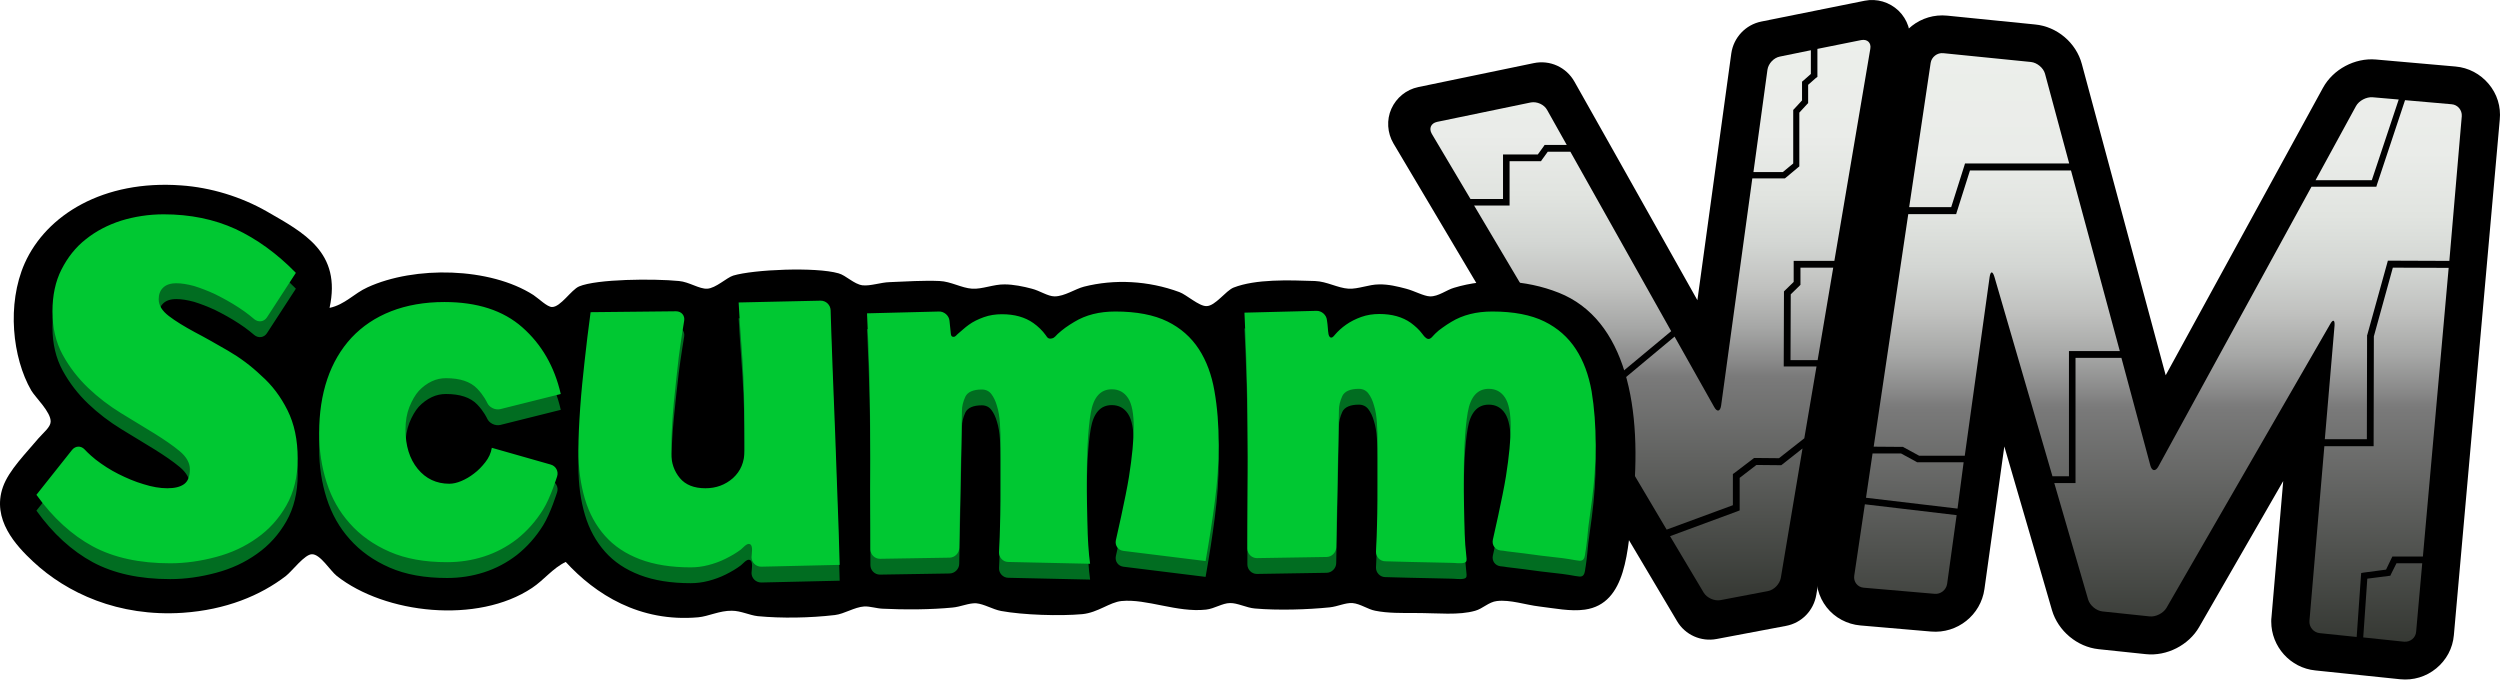 <?xml version="1.0" encoding="UTF-8" standalone="no"?>
<!-- Generator: Adobe Illustrator 24.1.3, SVG Export Plug-In . SVG Version: 6.00 Build 0)  -->

<svg
   xmlns:dc="http://purl.org/dc/elements/1.1/"
   xmlns:cc="http://creativecommons.org/ns#"
   xmlns:rdf="http://www.w3.org/1999/02/22-rdf-syntax-ns#"
   xmlns:svg="http://www.w3.org/2000/svg"
   xmlns="http://www.w3.org/2000/svg"
   xmlns:sodipodi="http://sodipodi.sourceforge.net/DTD/sodipodi-0.dtd"
   xmlns:inkscape="http://www.inkscape.org/namespaces/inkscape"
   version="1.1"
   id="Layer_1"
   x="0px"
   y="0px"
   viewBox="0 0 495.019 134.548"
   xml:space="preserve"
   sodipodi:docname="scummvm.svg"
   width="495.019"
   height="134.548"
   inkscape:version="0.92.5 (2060ec1f9f, 2020-04-08)"><defs
   id="defs187" /><sodipodi:namedview
   pagecolor="#ffffff"
   bordercolor="#666666"
   borderopacity="1"
   objecttolerance="10"
   gridtolerance="10"
   guidetolerance="10"
   inkscape:pageopacity="0"
   inkscape:pageshadow="2"
   inkscape:window-width="1366"
   inkscape:window-height="740"
   id="namedview185"
   showgrid="false"
   inkscape:pagecheckerboard="true"
   inkscape:zoom="1.1550825"
   inkscape:cx="423.0385"
   inkscape:cy="-4.6708287"
   inkscape:window-x="0"
   inkscape:window-y="0"
   inkscape:window-maximized="1"
   inkscape:current-layer="Layer_1" />
<linearGradient
   id="SVGID_1_"
   gradientUnits="userSpaceOnUse"
   x1="954.837"
   y1="279.914"
   x2="954.837"
   y2="15.536"
   gradientTransform="matrix(0.448,0,0,-0.448,0.005,134.944)">
	<stop
   offset="0"
   style="stop-color:#ECEFEB"
   id="stop132" />
	<stop
   offset="0.175"
   style="stop-color:#EAECE9"
   id="stop134" />
	<stop
   offset="0.28"
   style="stop-color:#E1E4E0"
   id="stop136" />
	<stop
   offset="0.366"
   style="stop-color:#D3D6D3"
   id="stop138" />
	<stop
   offset="0.443"
   style="stop-color:#C0C1BF"
   id="stop140" />
	<stop
   offset="0.513"
   style="stop-color:#A6A7A6"
   id="stop142" />
	<stop
   offset="0.577"
   style="stop-color:#878787"
   id="stop144" />
	<stop
   offset="0.6"
   style="stop-color:#7A7A7A"
   id="stop146" />
	<stop
   offset="1"
   style="stop-color:#343732"
   id="stop148" />
</linearGradient>
<path
   style="fill:url(#SVGID_1_);stroke-width:0.448"
   d="M 381.387,12.365 366.26,113.864 c -0.134,0.806 0.089,1.611 0.582,2.282 0.492,0.627 1.253,1.029 2.059,1.119 l 14.008,1.208 c 1.656,0.134 3.222,-1.074 3.446,-2.73 0,0 7.697,-55.314 8.19,-58.85 1.029,3.491 18.08,62.117 18.08,62.117 0.448,1.522 2.014,2.819 3.58,2.998 l 9.353,0.985 c 1.566,0.179 3.356,-0.761 4.162,-2.103 0,0 29.85,-51.779 31.506,-54.688 -0.269,3.312 -4.878,56.657 -4.878,56.657 0,0.089 0,0.179 0,0.269 0,1.566 1.208,2.954 2.819,3.088 l 16.782,1.745 c 0.806,0.089 1.611,-0.179 2.238,-0.671 0.627,-0.537 1.029,-1.253 1.119,-2.103 l 9.085,-102.036 c 0.089,-0.806 -0.179,-1.611 -0.716,-2.238 -0.537,-0.627 -1.253,-1.029 -2.103,-1.074 l -15.753,-1.387 c -1.566,-0.134 -3.356,0.85 -4.117,2.193 l -39.069,71.336 -20.855,-77.556 c -0.403,-1.522 -1.969,-2.819 -3.535,-2.998 l -17.364,-1.745 c -1.656,-0.179 -3.222,1.029 -3.491,2.685 z"
   id="path151"
   inkscape:connector-curvature="0" />
<path
   d="m 492.776,16.616 c -1.656,-1.969 -3.983,-3.222 -6.579,-3.446 l -15.753,-1.387 c -4.162,-0.358 -8.458,1.924 -10.472,5.594 0,0 -21.123,38.577 -31.148,56.925 -5.415,-20.094 -16.603,-61.624 -16.603,-61.624 -1.119,-4.207 -4.923,-7.429 -9.264,-7.832 l -17.364,-1.745 c -5.236,-0.537 -9.89,3.133 -10.696,8.324 L 359.771,112.924 c -0.403,2.596 0.313,5.281 1.924,7.339 1.611,2.059 4.072,3.356 6.668,3.58 l 14.008,1.208 c 5.191,0.448 9.846,-3.267 10.562,-8.413 0,0 1.969,-14.187 3.938,-28.239 4.744,16.2 9.443,32.446 9.443,32.446 1.208,4.072 4.968,7.25 9.219,7.697 l 9.353,0.985 c 4.162,0.448 8.503,-1.79 10.562,-5.37 0,0 8.324,-14.455 16.648,-28.91 -1.164,13.426 -2.327,26.986 -2.327,26.986 -0.045,0.269 -0.045,0.537 -0.045,0.85 0,4.923 3.759,9.174 8.727,9.667 l 16.782,1.745 c 2.596,0.269 5.147,-0.492 7.16,-2.148 2.014,-1.656 3.267,-3.983 3.491,-6.579 l 9.085,-102.036 c 0.269,-2.64 -0.537,-5.147 -2.193,-7.116 z m -26.27,4.386 c 0.582,-1.074 2.059,-1.835 3.267,-1.745 l 5.191,0.448 -5.326,15.977 h -11.143 z m -81.718,-10.472 17.364,1.745 c 1.208,0.134 2.461,1.164 2.775,2.327 l 4.789,17.767 h -20.139 -0.492 l -0.134,0.448 -2.596,8.19 h -8.324 l 4.252,-28.552 c 0.179,-1.164 1.298,-2.059 2.506,-1.924 z m -8.369,79.257 3.043,1.656 0.134,0.089 h 0.179 9.04 l -1.208,9.174 -18.125,-2.148 1.298,-8.771 z m 6.623,27.791 -14.008,-1.208 c -1.208,-0.089 -2.059,-1.164 -1.88,-2.372 l 2.103,-14.142 18.17,2.148 -1.88,13.605 c -0.179,1.208 -1.298,2.103 -2.506,1.969 z M 394.902,54.79 c -0.358,-1.164 -0.761,-1.119 -0.94,0.045 l -4.923,35.399 h -9.04 l -3.043,-1.656 -0.134,-0.089 h -0.179 l -5.639,-0.045 6.847,-46.05 h 8.995 0.492 l 0.134,-0.448 2.596,-8.19 h 20.004 l 9.667,35.757 h -9.398 -0.671 v 0.671 24.122 h -3.267 z m 81.136,72.275 -8.1,-0.85 0.806,-11.636 4.207,-0.537 0.358,-0.045 0.134,-0.313 1.074,-2.148 h 5.102 l -1.208,13.56 c -0.089,1.208 -1.164,2.059 -2.372,1.969 z m 3.714,-16.872 h -5.639 -0.403 l -0.179,0.358 -1.074,2.238 -4.386,0.582 -0.537,0.089 -0.045,0.537 -0.85,12.128 -7.339,-0.761 c -1.208,-0.134 -2.103,-1.208 -2.014,-2.417 l 2.954,-34.594 h 9.085 0.671 v -0.671 l 0.045,-21.078 3.759,-13.605 11.054,0.045 z m 5.236,-58.536 -11.68,-0.045 h -0.492 l -0.134,0.492 -3.938,14.187 -0.045,0.09 v 0.09 l -0.045,20.497 h -8.324 l 1.924,-22.466 c 0.089,-1.208 -0.313,-1.343 -0.895,-0.269 l -32.401,56.164 c -0.627,1.029 -2.103,1.79 -3.312,1.656 l -9.353,-0.985 c -1.208,-0.134 -2.461,-1.164 -2.819,-2.327 l -6.713,-23.092 h 3.535 0.671 v -0.671 -24.122 h 9.085 l 5.728,21.302 c 0.313,1.164 1.029,1.253 1.611,0.179 l 30.297,-55.359 h 12.352 0.492 l 0.134,-0.448 5.549,-16.693 9.219,0.806 c 1.208,0.09 2.103,1.164 2.014,2.372 z"
   id="path153"
   inkscape:connector-curvature="0"
   style="stroke-width:0.448" />
<linearGradient
   id="SVGID_2_"
   gradientUnits="userSpaceOnUse"
   x1="730.246"
   y1="285.811"
   x2="730.246"
   y2="33.964"
   gradientTransform="matrix(0.448,0,0,-0.448,0.005,134.944)">
	<stop
   offset="0"
   style="stop-color:#ECEFEB"
   id="stop155" />
	<stop
   offset="0.175"
   style="stop-color:#EAECE9"
   id="stop157" />
	<stop
   offset="0.28"
   style="stop-color:#E1E4E0"
   id="stop159" />
	<stop
   offset="0.366"
   style="stop-color:#D3D6D3"
   id="stop161" />
	<stop
   offset="0.443"
   style="stop-color:#C0C1BF"
   id="stop163" />
	<stop
   offset="0.513"
   style="stop-color:#A6A7A6"
   id="stop165" />
	<stop
   offset="0.577"
   style="stop-color:#878787"
   id="stop167" />
	<stop
   offset="0.6"
   style="stop-color:#7A7A7A"
   id="stop169" />
	<stop
   offset="1"
   style="stop-color:#343732"
   id="stop171" />
</linearGradient>
<path
   style="fill:url(#SVGID_2_);stroke-width:0.448"
   d="m 368.364,7.084 -16.111,3.222 c -1.566,0.313 -2.954,1.79 -3.177,3.356 0,0 -8.995,65.339 -9.13,66.189 -0.403,-0.716 -32.893,-58.492 -32.893,-58.492 -0.761,-1.387 -2.64,-2.238 -4.162,-1.924 l -18.528,3.849 c -0.85,0.179 -1.522,0.671 -1.835,1.387 -0.313,0.716 -0.224,1.522 0.224,2.282 l 53.927,90.803 c 0.806,1.343 2.64,2.193 4.207,1.924 l 9.398,-1.79 c 1.566,-0.313 2.954,-1.745 3.222,-3.312 L 371.228,9.814 c 0.134,-0.85 -0.089,-1.656 -0.627,-2.193 -0.537,-0.492 -1.343,-0.716 -2.238,-0.537 z"
   id="path174"
   inkscape:connector-curvature="0" />
<path
   d="M 375.927,2.117 C 374.137,0.416 371.631,-0.345 369.214,0.148 L 348.762,4.265 c -3.133,0.627 -5.505,3.177 -5.952,6.31 0,0 -3.849,27.926 -6.713,48.87 -10.383,-18.528 -24.345,-43.276 -24.345,-43.276 -1.611,-2.864 -4.833,-4.341 -8.055,-3.67 l -22.869,4.744 c -2.372,0.492 -4.341,2.103 -5.326,4.296 -0.985,2.193 -0.806,4.789 0.403,6.847 l 56.164,94.607 c 1.611,2.73 4.744,4.117 7.832,3.535 l 13.739,-2.596 c 3.088,-0.582 5.46,-2.998 5.997,-6.131 L 378.12,8.695 c 0.403,-2.372 -0.403,-4.833 -2.193,-6.579 z m -25.956,11.68 c 0.179,-1.208 1.253,-2.372 2.461,-2.596 l 6.131,-1.253 v 4.699 l -1.522,1.343 -0.224,0.179 v 0.313 3.401 l -1.566,1.701 -0.179,0.179 v 0.269 10.338 l -2.059,1.701 h -5.818 z m -51.734,26.896 h 0.671 v -0.671 -8.1 h 5.907 0.313 l 0.179,-0.269 1.164,-1.611 h 4.475 l 19.96,35.534 -16.245,13.515 -22.779,-38.398 z m -13.694,-16.558 18.572,-3.849 c 1.208,-0.224 2.64,0.403 3.222,1.477 l 3.893,6.937 h -4.072 -0.313 l -0.179,0.269 -1.164,1.611 h -6.221 -0.671 v 0.671 8.145 h -6.444 l -7.653,-12.889 c -0.627,-1.074 -0.179,-2.103 1.029,-2.372 z m 68.069,90.311 c -0.224,1.208 -1.343,2.372 -2.551,2.596 l -9.398,1.79 c -1.208,0.224 -2.685,-0.448 -3.312,-1.477 l -6.668,-11.188 13.336,-4.923 0.448,-0.179 v -0.448 -5.997 l 3.312,-2.551 4.699,0.045 h 0.224 l 0.179,-0.134 4.028,-3.177 z m 1.969,-56.164 1.745,-1.701 0.179,-0.179 v -0.269 -3.133 h 6.489 l -3.088,18.304 h -5.37 z M 370.333,9.68 363.217,51.658 h -7.384 -0.671 v 0.671 3.491 l -1.745,1.701 -0.179,0.179 v 0.269 l -0.045,13.918 v 0.671 h 0.671 5.818 l -2.417,14.231 -5.012,3.938 -4.699,-0.045 h -0.224 l -0.179,0.134 -3.759,2.864 -0.269,0.179 v 0.313 5.863 l -13.113,4.833 -14.634,-24.703 16.2,-13.515 7.832,13.918 c 0.582,1.074 1.208,0.94 1.387,-0.269 l 6.176,-44.976 h 6.221 0.224 l 0.179,-0.134 2.461,-2.059 0.224,-0.179 v -0.269 -10.383 l 1.566,-1.701 0.179,-0.179 v -0.268 -3.356 l 1.522,-1.343 0.313,-0.224 V 14.916 9.68 l 8.682,-1.745 c 1.208,-0.224 2.014,0.537 1.79,1.745 z"
   id="path176"
   inkscape:connector-curvature="0"
   style="stroke-width:0.448" />
<path
   d="m 308.664,57.968 c 13.247,5.281 16.737,22.645 14.589,42.336 -0.94,8.548 -1.119,19.244 -9.443,20.407 -2.819,0.403 -6.042,-0.269 -9.04,-0.627 -2.685,-0.313 -5.728,-1.387 -8.369,-1.074 -1.611,0.179 -2.819,1.522 -4.296,1.924 -3.267,0.94 -7.339,0.448 -11.815,0.448 -2.73,0 -5.549,0.045 -7.966,-0.448 -1.477,-0.269 -2.954,-1.387 -4.52,-1.522 -1.432,-0.089 -2.864,0.671 -4.52,0.85 -4.386,0.448 -10.248,0.627 -14.813,0.224 -1.656,-0.134 -3.446,-1.119 -4.923,-1.074 -1.477,0 -3.088,1.119 -4.744,1.298 -5.728,0.627 -11.77,-2.193 -16.737,-1.701 -2.327,0.224 -4.654,2.282 -7.742,2.596 -4.431,0.403 -11.725,0.179 -16.111,-0.627 -1.656,-0.313 -3.356,-1.387 -4.923,-1.522 -1.432,-0.089 -3.088,0.716 -4.744,0.85 -4.162,0.403 -9.398,0.448 -13.739,0.224 -1.253,-0.045 -2.506,-0.492 -3.67,-0.448 -1.969,0.134 -3.938,1.477 -5.818,1.701 -4.968,0.582 -10.562,0.671 -15.261,0.224 -1.656,-0.179 -3.356,-1.074 -5.147,-1.074 -2.417,-0.045 -4.654,1.119 -6.668,1.298 -11.591,1.029 -20.362,-4.565 -26.225,-10.964 -2.596,1.253 -4.251,3.535 -6.668,5.147 -10.785,7.205 -29.134,5.147 -38.666,-2.372 -1.343,-1.074 -3.267,-4.341 -4.923,-4.296 -1.432,0 -3.893,3.312 -5.147,4.296 -5.057,3.893 -11.904,6.713 -20.407,7.295 C 23.411,122.188 13.207,117.399 6.584,111.223 3.183,108.046 -1.695,102.855 0.587,96.41 1.75,93.099 5.196,89.697 7.658,86.744 8.598,85.67 9.985,84.596 10.03,83.522 10.119,81.597 6.987,78.688 6.181,77.301 2.467,70.857 1.303,60.25 4.883,52.15 9.179,42.528 20.502,35.592 35.852,36.71 c 5.863,0.403 11.859,2.238 16.961,5.147 7.295,4.207 14.858,8.055 12.441,19.109 3.088,-0.671 4.833,-2.864 7.518,-4.072 9.353,-4.296 24.256,-3.983 32.848,1.522 1.074,0.716 2.73,2.372 3.67,2.372 1.701,0.045 3.804,-3.401 5.37,-4.072 3.491,-1.477 14.768,-1.566 19.781,-1.074 2.014,0.179 4.028,1.611 5.594,1.522 1.701,-0.09 3.849,-2.193 5.147,-2.596 4.028,-1.208 16.335,-1.745 20.855,-0.448 1.477,0.403 3.043,2.148 4.744,2.372 1.566,0.179 3.625,-0.582 5.37,-0.627 3.177,-0.134 6.802,-0.358 9.89,-0.224 2.238,0.09 4.341,1.387 6.444,1.522 1.969,0.134 4.296,-0.895 6.444,-0.85 1.701,0 3.714,0.403 5.37,0.85 1.611,0.403 3.177,1.522 4.52,1.522 1.969,0 4.072,-1.477 5.818,-1.924 5.997,-1.522 12.71,-1.208 18.886,1.074 1.387,0.492 3.893,2.819 5.37,2.775 1.745,0 3.804,-3.043 5.37,-3.67 4.386,-1.701 10.875,-1.477 16.111,-1.298 2.372,0.09 4.475,1.387 6.668,1.522 1.924,0.09 4.028,-0.85 5.997,-0.85 1.88,-0.045 3.67,0.403 5.37,0.85 1.701,0.448 3.491,1.477 4.744,1.522 1.656,0.045 3.312,-1.298 4.744,-1.701 6.444,-1.969 14.142,-1.656 20.765,0.985 z"
   id="path178"
   inkscape:connector-curvature="0"
   style="stroke-width:0.448" />
<path
   style="fill:#016d21;stroke-width:0.448"
   d="m 56.93,84.372 c 1.343,2.685 2.014,5.863 2.014,9.577 0,3.58 -0.761,6.668 -2.238,9.264 -1.477,2.596 -3.401,4.744 -5.818,6.444 -2.372,1.701 -5.057,2.954 -8.1,3.759 -2.998,0.806 -6.042,1.253 -9.085,1.253 -6.086,0 -11.188,-1.119 -15.35,-3.356 -4.117,-2.238 -7.876,-5.639 -11.143,-10.204 l 7.071,-8.906 c 0.671,-0.806 1.745,-0.85 2.461,-0.089 0,0 0.806,0.895 2.193,2.014 1.387,1.074 2.909,2.059 4.52,2.864 1.611,0.806 3.267,1.522 4.968,2.014 1.701,0.537 3.267,0.806 4.699,0.806 1.477,0 2.551,-0.269 3.312,-0.806 0.761,-0.537 1.164,-1.522 1.164,-2.954 0,-1.253 -0.671,-2.461 -2.014,-3.58 -1.343,-1.119 -3.043,-2.282 -5.057,-3.535 -2.014,-1.208 -4.207,-2.551 -6.534,-3.983 -2.327,-1.432 -4.52,-3.088 -6.534,-5.012 -2.014,-1.924 -3.714,-4.117 -5.057,-6.579 -1.343,-2.461 -2.014,-5.326 -2.014,-8.548 0,-3.177 0.582,-5.952 1.79,-8.324 1.208,-2.372 2.775,-4.386 4.833,-5.997 2.014,-1.611 4.341,-2.819 6.981,-3.67 2.64,-0.806 5.46,-1.253 8.413,-1.253 5.281,0 10.025,0.985 14.231,2.909 4.207,1.969 8.19,4.833 11.949,8.682 l -5.728,8.816 c -0.582,0.895 -1.701,1.029 -2.506,0.358 0,0 -1.432,-1.253 -3.043,-2.282 -1.566,-1.029 -3.133,-1.88 -4.654,-2.64 -1.522,-0.716 -2.954,-1.253 -4.251,-1.656 -1.343,-0.358 -2.461,-0.537 -3.491,-0.537 -1.208,0 -2.059,0.313 -2.64,0.895 -0.582,0.582 -0.85,1.343 -0.85,2.282 0,1.208 0.671,2.282 2.014,3.312 1.343,1.029 3.043,2.059 5.102,3.177 2.059,1.074 4.251,2.327 6.579,3.67 2.327,1.343 4.565,2.998 6.579,4.923 2.193,1.924 3.893,4.207 5.236,6.892 z m 26.001,-3.849 c 0.761,-0.806 1.611,-1.432 2.551,-1.88 0.94,-0.448 1.88,-0.627 2.819,-0.627 2.775,0 4.833,0.671 6.176,2.059 1.343,1.387 1.969,2.775 1.969,2.775 0.403,0.94 1.566,1.522 2.596,1.298 l 11.994,-2.998 c -1.253,-5.46 -3.804,-9.846 -7.608,-13.202 -3.804,-3.356 -8.951,-5.012 -15.44,-5.012 -3.938,0 -7.474,0.627 -10.562,1.835 -3.088,1.208 -5.684,2.954 -7.832,5.236 -2.103,2.282 -3.714,5.012 -4.789,8.19 -1.074,3.177 -1.611,6.758 -1.611,10.696 0,3.401 0.492,6.668 1.477,9.756 0.985,3.088 2.506,5.818 4.61,8.145 2.059,2.327 4.699,4.207 7.876,5.594 3.177,1.387 6.937,2.059 11.367,2.059 2.506,0 4.923,-0.358 7.295,-1.119 2.372,-0.761 4.565,-1.924 6.534,-3.446 1.969,-1.566 3.714,-3.491 5.191,-5.863 1.477,-2.372 2.775,-6.579 2.775,-6.579 0.313,-0.985 -0.269,-2.059 -1.298,-2.327 l -11.636,-3.312 c -0.179,1.074 -0.627,2.014 -1.298,2.864 -0.671,0.85 -1.387,1.611 -2.238,2.238 -0.806,0.627 -1.656,1.119 -2.506,1.477 -0.85,0.358 -1.656,0.537 -2.372,0.537 -2.551,0 -4.654,-0.985 -6.265,-2.954 -1.611,-1.969 -2.417,-4.565 -2.417,-7.787 0,-1.701 0.269,-3.177 0.761,-4.431 0.537,-1.343 1.164,-2.417 1.88,-3.222 z m 82.434,8.369 c -0.179,-4.072 -0.313,-8.279 -0.492,-12.531 -0.179,-4.251 -0.403,-11.815 -0.403,-11.815 -0.045,-1.029 -0.895,-1.88 -1.969,-1.88 l -16.245,0.358 c 0.179,3.177 0.358,5.907 0.537,8.19 0.179,2.327 0.313,4.52 0.403,6.623 0.089,2.103 0.179,4.296 0.179,6.534 0.045,2.238 0.045,4.878 0.045,7.921 0,2.327 -0.761,4.117 -2.282,5.505 -1.522,1.343 -3.356,2.014 -5.46,2.014 -2.238,0 -3.938,-0.671 -5.057,-2.014 -1.119,-1.343 -1.701,-2.998 -1.701,-4.878 0,-3.401 0.179,-6.623 0.492,-9.98 0.313,-3.312 0.671,-6.31 0.985,-9.085 0.403,-3.177 1.074,-7.205 1.074,-7.205 0.179,-1.029 -0.537,-1.88 -1.611,-1.88 l -16.916,0.179 c -0.448,3.312 -0.85,6.579 -1.208,9.89 -0.313,2.819 -0.627,5.818 -0.85,8.995 -0.224,3.177 -0.358,5.997 -0.358,8.503 0,3.58 0.448,6.758 1.298,9.622 0.85,2.864 2.193,5.281 3.983,7.295 1.79,2.014 4.072,3.535 6.892,4.61 2.819,1.074 6.176,1.611 10.069,1.611 1.119,0 2.282,-0.134 3.491,-0.448 1.208,-0.313 2.327,-0.716 3.401,-1.253 1.074,-0.537 2.103,-1.119 3.043,-1.835 0.403,-0.313 1.164,-1.298 1.745,-1.074 0.761,0.269 0.358,2.014 0.358,2.596 0,1.029 0.85,1.88 1.924,1.88 l 15.529,-0.358 c -0.134,-4.833 -0.269,-9.398 -0.448,-13.65 -0.134,-4.207 -0.313,-8.369 -0.448,-12.441 z m 72.007,-16.648 c -1.522,-2.327 -3.58,-4.162 -6.221,-5.46 -2.64,-1.298 -6.086,-1.969 -10.293,-1.969 -3.177,0 -5.863,0.671 -8.145,2.059 -0.627,0.358 -1.208,0.761 -1.79,1.164 -0.492,0.358 -1.029,0.806 -1.477,1.208 -0.358,0.313 -0.627,0.806 -1.164,0.895 -0.134,0.045 -0.269,0.045 -0.403,0.045 -0.448,-0.045 -0.582,-0.358 -0.806,-0.671 -0.671,-0.94 -1.522,-1.745 -2.461,-2.417 -1.656,-1.164 -3.714,-1.745 -6.221,-1.745 -1.253,0 -2.461,0.179 -3.58,0.582 -1.119,0.403 -2.148,0.895 -2.998,1.522 -0.761,0.537 -1.387,1.164 -2.103,1.745 -0.358,0.269 -0.492,0.671 -0.985,0.627 -0.492,-0.045 -0.448,-0.671 -0.492,-1.029 -0.045,-0.403 -0.089,-0.806 -0.134,-1.253 -0.045,-0.313 -0.045,-0.627 -0.089,-0.895 -0.089,-1.029 -1.074,-1.88 -2.103,-1.835 l -14.231,0.358 c 0.179,4.028 0.358,7.876 0.448,11.546 0.089,3.67 0.179,7.429 0.179,11.188 0.045,3.804 0.045,7.787 0,11.994 0.045,4.207 0.045,11.994 0.045,11.994 0,1.029 0.85,1.88 1.88,1.88 l 13.784,-0.224 c 1.029,0 1.924,-0.895 1.924,-1.924 l 0.537,-27.12 c 0,-0.94 0.224,-1.835 0.671,-2.819 0.448,-0.94 1.566,-1.432 3.267,-1.432 0.806,0 1.432,0.313 1.88,0.895 0.448,0.582 0.85,1.387 1.119,2.372 0.313,0.985 0.492,2.103 0.582,3.401 0.089,1.298 0.134,2.596 0.134,3.983 0,3.401 0,6.221 0,8.369 0,2.193 0,4.072 -0.045,5.684 -0.045,1.611 -0.089,3.133 -0.134,4.52 -0.045,1.432 -0.134,2.998 -0.134,2.998 -0.045,1.029 0.806,1.924 1.835,1.924 l 16.2,0.358 c -0.134,-0.985 -0.269,-2.193 -0.358,-3.67 -0.089,-1.477 -0.179,-2.909 -0.179,-4.431 -0.045,-1.522 -0.045,-2.954 -0.089,-4.341 -0.045,-1.387 -0.045,-2.506 -0.045,-3.356 0,-6.31 0.269,-11.009 0.806,-14.097 0.537,-3.088 1.924,-4.654 4.162,-4.654 1.387,0 2.461,0.582 3.222,1.745 0.761,1.164 1.119,3.088 1.119,5.773 0,2.551 -0.313,5.818 -0.94,9.801 -0.627,3.983 -2.596,12.575 -2.596,12.575 -0.224,1.029 0.448,1.969 1.477,2.103 l 16.29,2.014 c 0.716,-4.072 1.343,-8.011 1.835,-11.859 0.492,-3.804 0.761,-7.518 0.761,-11.143 0,-3.893 -0.269,-7.429 -0.85,-10.696 -0.537,-3.133 -1.566,-5.952 -3.088,-8.279 z m 77.78,8.369 c -0.582,-3.267 -1.611,-6.042 -3.133,-8.369 -1.522,-2.327 -3.58,-4.162 -6.221,-5.46 -2.64,-1.298 -6.086,-1.969 -10.293,-1.969 -3.177,0 -5.863,0.671 -8.145,2.059 -0.582,0.358 -1.164,0.716 -1.701,1.119 -0.537,0.358 -1.029,0.761 -1.477,1.208 -0.403,0.358 -0.895,1.208 -1.477,1.029 -0.448,-0.134 -0.806,-0.627 -1.074,-0.985 -0.627,-0.85 -1.432,-1.566 -2.282,-2.193 -1.656,-1.164 -3.714,-1.745 -6.221,-1.745 -1.253,0 -2.461,0.179 -3.58,0.582 -1.119,0.403 -2.103,0.895 -2.998,1.522 -0.895,0.627 -1.611,1.298 -2.193,1.969 -0.089,0.09 -0.179,0.224 -0.269,0.313 -0.134,0.134 -0.358,0.358 -0.582,0.269 -0.269,-0.045 -0.403,-0.448 -0.448,-0.671 -0.089,-0.403 -0.089,-0.806 -0.134,-1.208 -0.045,-0.537 -0.089,-1.029 -0.179,-1.566 -0.089,-1.029 -1.074,-1.88 -2.103,-1.835 l -14.231,0.358 c 0.179,4.028 0.358,7.876 0.448,11.546 0.089,3.67 0.179,7.429 0.179,11.188 0.045,3.804 0.045,7.787 0,11.994 -0.045,4.207 -0.045,11.994 -0.045,11.994 0,1.029 0.85,1.88 1.88,1.88 l 13.784,-0.224 c 1.029,0 1.924,-0.895 1.924,-1.924 l 0.537,-27.12 c 0,-0.94 0.224,-1.835 0.671,-2.819 0.448,-0.94 1.566,-1.432 3.267,-1.432 0.806,0 1.432,0.313 1.88,0.895 0.448,0.582 0.85,1.387 1.119,2.372 0.313,0.985 0.492,2.103 0.582,3.401 0.089,1.298 0.134,2.596 0.134,3.983 0,3.401 0,6.221 0,8.369 0,2.193 0,4.072 -0.045,5.684 -0.045,1.611 -0.089,3.133 -0.134,4.52 -0.045,1.432 -0.134,2.998 -0.134,2.998 -0.045,1.029 0.806,1.924 1.835,1.924 0,0 0,0 0.045,0 0.537,0 1.029,0.045 1.566,0.045 1.119,0.045 2.238,0.045 3.401,0.089 1.387,0.045 2.775,0.045 4.162,0.089 1.298,0.045 2.596,0.045 3.893,0.089 0.806,0 1.745,0.179 2.506,0 0.671,-0.134 0.537,-0.671 0.492,-1.208 -0.045,-0.806 -0.179,-1.566 -0.224,-2.372 -0.089,-1.432 -0.179,-2.909 -0.179,-4.431 -0.045,-1.522 -0.045,-2.954 -0.089,-4.341 -0.045,-1.387 -0.045,-2.506 -0.045,-3.356 0,-6.31 0.269,-11.009 0.806,-14.097 0.537,-3.088 1.924,-4.654 4.162,-4.654 1.387,0 2.461,0.582 3.222,1.745 0.761,1.164 1.119,3.088 1.119,5.773 0,2.551 -0.313,5.818 -0.94,9.801 -0.627,3.983 -2.596,12.575 -2.596,12.575 -0.224,1.029 0.448,1.969 1.477,2.103 0.448,0.045 0.895,0.089 1.343,0.179 2.238,0.269 4.475,0.537 6.668,0.85 1.432,0.179 2.819,0.313 4.252,0.492 0.85,0.089 1.701,0.269 2.551,0.403 0.537,0.045 1.208,0.313 1.611,-0.134 0.403,-0.448 0.358,-1.298 0.492,-1.835 0.134,-0.85 0.224,-1.701 0.313,-2.551 0.089,-1.298 0.269,-2.596 0.448,-3.893 0.134,-1.074 0.313,-2.193 0.448,-3.267 0.492,-3.804 0.761,-7.518 0.761,-11.143 0,-3.759 -0.269,-7.339 -0.806,-10.606 z"
   id="path180"
   inkscape:connector-curvature="0" />
<path
   style="fill:#00c832;stroke-width:0.448"
   d="m 56.93,81.239 c 1.343,2.685 2.014,5.863 2.014,9.577 0,3.58 -0.761,6.668 -2.238,9.264 -1.477,2.596 -3.401,4.744 -5.818,6.444 -2.372,1.701 -5.057,2.954 -8.1,3.759 -2.998,0.806 -6.042,1.253 -9.085,1.253 -6.086,0 -11.188,-1.119 -15.35,-3.356 -4.117,-2.238 -7.876,-5.639 -11.143,-10.204 l 7.071,-8.906 c 0.671,-0.806 1.745,-0.85 2.461,-0.089 0,0 0.806,0.895 2.193,2.014 1.387,1.074 2.909,2.059 4.52,2.864 1.611,0.806 3.267,1.522 4.968,2.014 1.701,0.537 3.267,0.806 4.699,0.806 1.477,0 2.551,-0.269 3.312,-0.806 0.761,-0.537 1.164,-1.522 1.164,-2.954 0,-1.253 -0.671,-2.461 -2.014,-3.58 -1.343,-1.119 -3.043,-2.282 -5.057,-3.535 -2.014,-1.208 -4.207,-2.551 -6.534,-3.983 -2.327,-1.432 -4.52,-3.088 -6.534,-5.012 -2.014,-1.924 -3.714,-4.117 -5.057,-6.579 -1.343,-2.461 -2.014,-5.326 -2.014,-8.548 0,-3.177 0.582,-5.952 1.79,-8.324 1.208,-2.372 2.775,-4.386 4.833,-5.997 2.014,-1.611 4.341,-2.819 6.981,-3.67 2.64,-0.806 5.46,-1.253 8.413,-1.253 5.281,0 10.025,0.985 14.231,2.909 4.207,1.969 8.19,4.833 11.949,8.682 l -5.728,8.816 c -0.582,0.895 -1.701,1.029 -2.506,0.358 0,0 -1.432,-1.253 -3.043,-2.282 -1.566,-1.029 -3.133,-1.88 -4.654,-2.64 -1.522,-0.716 -2.954,-1.253 -4.251,-1.656 -1.343,-0.358 -2.461,-0.537 -3.491,-0.537 -1.208,0 -2.059,0.313 -2.64,0.895 -0.582,0.582 -0.85,1.343 -0.85,2.282 0,1.208 0.671,2.282 2.014,3.312 1.343,1.029 3.043,2.059 5.102,3.177 2.059,1.074 4.251,2.327 6.579,3.67 2.327,1.343 4.565,2.998 6.579,4.923 2.193,1.924 3.893,4.207 5.236,6.892 z m 26.001,-3.849 c 0.761,-0.806 1.611,-1.432 2.551,-1.88 0.94,-0.448 1.88,-0.627 2.819,-0.627 2.775,0 4.833,0.671 6.176,2.059 1.343,1.387 1.969,2.775 1.969,2.775 0.403,0.94 1.566,1.522 2.596,1.298 L 111.036,78.017 C 109.783,72.557 107.232,68.171 103.428,64.815 99.624,61.459 94.478,59.803 87.989,59.803 c -3.938,0 -7.474,0.627 -10.562,1.835 -3.088,1.208 -5.684,2.954 -7.832,5.236 -2.103,2.282 -3.714,5.012 -4.789,8.19 -1.074,3.177 -1.611,6.758 -1.611,10.696 0,3.401 0.492,6.668 1.477,9.756 0.985,3.088 2.506,5.818 4.61,8.145 2.059,2.327 4.699,4.207 7.876,5.594 3.177,1.387 6.937,2.059 11.367,2.059 2.506,0 4.923,-0.358 7.295,-1.119 2.372,-0.761 4.565,-1.924 6.534,-3.446 1.969,-1.566 3.714,-3.491 5.191,-5.863 1.477,-2.372 2.775,-6.579 2.775,-6.579 0.313,-0.985 -0.269,-2.059 -1.298,-2.327 l -11.636,-3.312 c -0.179,1.074 -0.627,2.014 -1.298,2.864 -0.671,0.85 -1.387,1.611 -2.238,2.238 -0.806,0.627 -1.656,1.119 -2.506,1.477 -0.85,0.358 -1.656,0.537 -2.372,0.537 -2.551,0 -4.654,-0.985 -6.265,-2.954 -1.611,-1.969 -2.417,-4.565 -2.417,-7.787 0,-1.701 0.269,-3.177 0.761,-4.431 0.537,-1.343 1.164,-2.417 1.88,-3.222 z m 82.434,8.369 c -0.179,-4.072 -0.313,-8.279 -0.492,-12.531 -0.179,-4.251 -0.403,-11.815 -0.403,-11.815 -0.045,-1.029 -0.895,-1.88 -1.969,-1.88 l -16.245,0.358 c 0.179,3.177 0.358,5.907 0.537,8.19 0.179,2.327 0.313,4.52 0.403,6.623 0.089,2.103 0.179,4.296 0.179,6.534 0.045,2.238 0.045,4.878 0.045,7.921 0,2.327 -0.761,4.117 -2.282,5.505 -1.522,1.343 -3.356,2.014 -5.46,2.014 -2.238,0 -3.938,-0.671 -5.057,-2.014 -1.119,-1.343 -1.701,-2.998 -1.701,-4.878 0,-3.401 0.179,-6.623 0.492,-9.98 0.313,-3.312 0.671,-6.31 0.985,-9.085 0.403,-3.177 1.074,-7.205 1.074,-7.205 0.179,-1.029 -0.537,-1.88 -1.611,-1.88 l -16.916,0.179 c -0.448,3.312 -0.85,6.579 -1.208,9.89 -0.313,2.819 -0.627,5.818 -0.85,8.995 -0.224,3.177 -0.358,5.997 -0.358,8.503 0,3.58 0.448,6.758 1.298,9.622 0.85,2.864 2.193,5.281 3.983,7.295 1.79,2.014 4.072,3.535 6.892,4.61 2.819,1.074 6.176,1.611 10.069,1.611 1.119,0 2.282,-0.134 3.491,-0.448 1.208,-0.313 2.327,-0.716 3.401,-1.253 1.074,-0.537 2.103,-1.119 3.043,-1.835 0.403,-0.313 1.164,-1.298 1.745,-1.074 0.761,0.269 0.358,2.014 0.358,2.596 0,1.029 0.85,1.88 1.924,1.88 l 15.529,-0.358 c -0.134,-4.833 -0.269,-9.398 -0.448,-13.65 -0.134,-4.207 -0.313,-8.369 -0.448,-12.441 z m 72.007,-16.648 c -1.522,-2.327 -3.58,-4.162 -6.221,-5.46 -2.64,-1.298 -6.086,-1.969 -10.293,-1.969 -3.177,0 -5.863,0.671 -8.145,2.059 -0.627,0.358 -1.208,0.761 -1.79,1.164 -0.492,0.358 -1.029,0.806 -1.477,1.208 -0.358,0.313 -0.627,0.806 -1.164,0.895 -0.134,0.045 -0.269,0.045 -0.403,0.045 -0.448,-0.045 -0.582,-0.358 -0.806,-0.671 -0.671,-0.94 -1.522,-1.745 -2.461,-2.417 -1.656,-1.164 -3.714,-1.745 -6.221,-1.745 -1.253,0 -2.461,0.179 -3.58,0.582 -1.119,0.403 -2.148,0.895 -2.998,1.522 -0.761,0.537 -1.387,1.164 -2.103,1.745 -0.358,0.269 -0.492,0.671 -0.985,0.627 -0.492,-0.045 -0.448,-0.671 -0.492,-1.029 -0.045,-0.403 -0.089,-0.806 -0.134,-1.253 -0.045,-0.313 -0.045,-0.627 -0.089,-0.895 -0.089,-1.029 -1.074,-1.88 -2.103,-1.835 l -14.231,0.358 c 0.179,4.028 0.358,7.876 0.448,11.546 0.089,3.67 0.179,7.429 0.179,11.188 0.045,3.804 0.045,7.787 0,11.994 0.045,4.207 0.045,11.994 0.045,11.994 0,1.029 0.85,1.88 1.88,1.88 l 13.784,-0.224 c 1.029,0 1.924,-0.895 1.924,-1.924 l 0.537,-27.12 c 0,-0.94 0.224,-1.835 0.671,-2.819 0.448,-0.94 1.566,-1.432 3.267,-1.432 0.806,0 1.432,0.313 1.88,0.895 0.448,0.582 0.85,1.387 1.119,2.372 0.313,0.985 0.492,2.103 0.582,3.401 0.089,1.298 0.134,2.596 0.134,3.983 0,3.401 0,6.221 0,8.369 0,2.193 0,4.072 -0.045,5.684 -0.045,1.611 -0.089,3.133 -0.134,4.52 -0.045,1.432 -0.134,2.998 -0.134,2.998 -0.045,1.029 0.806,1.924 1.835,1.924 l 16.2,0.358 c -0.134,-0.985 -0.269,-2.193 -0.358,-3.67 -0.089,-1.477 -0.179,-2.909 -0.179,-4.431 -0.045,-1.522 -0.045,-2.954 -0.089,-4.341 -0.045,-1.387 -0.045,-2.506 -0.045,-3.356 0,-6.31 0.269,-11.009 0.806,-14.097 0.537,-3.088 1.924,-4.654 4.162,-4.654 1.387,0 2.461,0.582 3.222,1.745 0.761,1.164 1.119,3.088 1.119,5.773 0,2.551 -0.313,5.818 -0.94,9.801 -0.627,3.983 -2.596,12.575 -2.596,12.575 -0.224,1.029 0.448,1.969 1.477,2.103 l 16.29,2.014 c 0.716,-4.072 1.343,-8.011 1.835,-11.859 0.492,-3.804 0.761,-7.518 0.761,-11.143 0,-3.893 -0.269,-7.429 -0.85,-10.696 -0.537,-3.133 -1.566,-5.952 -3.088,-8.279 z m 77.78,8.369 c -0.582,-3.267 -1.611,-6.042 -3.133,-8.369 -1.522,-2.327 -3.58,-4.162 -6.221,-5.46 -2.64,-1.298 -6.086,-1.969 -10.293,-1.969 -3.177,0 -5.863,0.671 -8.145,2.059 -0.582,0.358 -1.164,0.716 -1.701,1.119 -0.537,0.358 -1.029,0.761 -1.477,1.208 -0.403,0.358 -0.895,1.208 -1.477,1.029 -0.448,-0.134 -0.806,-0.627 -1.074,-0.985 -0.627,-0.85 -1.432,-1.566 -2.282,-2.193 -1.656,-1.164 -3.714,-1.745 -6.221,-1.745 -1.253,0 -2.461,0.179 -3.58,0.582 -1.119,0.403 -2.103,0.895 -2.998,1.522 -0.895,0.627 -1.611,1.298 -2.193,1.969 -0.089,0.09 -0.179,0.224 -0.269,0.313 -0.134,0.134 -0.358,0.358 -0.582,0.269 -0.269,-0.045 -0.403,-0.448 -0.448,-0.671 -0.089,-0.403 -0.089,-0.806 -0.134,-1.208 -0.045,-0.537 -0.089,-1.029 -0.179,-1.566 -0.089,-1.029 -1.074,-1.88 -2.103,-1.835 l -14.231,0.358 c 0.179,4.028 0.358,7.876 0.448,11.546 0.089,3.67 0.179,7.429 0.179,11.188 0.045,3.804 0.045,7.787 0,11.994 -0.045,4.207 -0.045,11.994 -0.045,11.994 0,1.029 0.85,1.88 1.88,1.88 l 13.784,-0.224 c 1.029,0 1.924,-0.895 1.924,-1.924 l 0.537,-27.12 c 0,-0.94 0.224,-1.835 0.671,-2.819 0.448,-0.94 1.566,-1.432 3.267,-1.432 0.806,0 1.432,0.313 1.88,0.895 0.448,0.582 0.85,1.387 1.119,2.372 0.313,0.985 0.492,2.103 0.582,3.401 0.089,1.298 0.134,2.596 0.134,3.983 0,3.401 0,6.221 0,8.369 0,2.193 0,4.072 -0.045,5.684 -0.045,1.611 -0.089,3.133 -0.134,4.52 -0.045,1.432 -0.134,2.998 -0.134,2.998 -0.045,1.029 0.806,1.924 1.835,1.924 0,0 0,0 0.045,0 0.537,0 1.029,0.045 1.566,0.045 1.119,0.045 2.238,0.045 3.401,0.089 1.387,0.045 2.775,0.045 4.162,0.089 1.298,0.045 2.596,0.045 3.893,0.089 0.806,0 1.745,0.179 2.506,0 0.671,-0.134 0.537,-0.671 0.492,-1.208 -0.045,-0.806 -0.179,-1.566 -0.224,-2.372 -0.089,-1.432 -0.179,-2.909 -0.179,-4.431 -0.045,-1.522 -0.045,-2.954 -0.089,-4.341 -0.045,-1.387 -0.045,-2.506 -0.045,-3.356 0,-6.31 0.269,-11.009 0.806,-14.097 0.537,-3.088 1.924,-4.654 4.162,-4.654 1.387,0 2.461,0.582 3.222,1.745 0.761,1.164 1.119,3.088 1.119,5.773 0,2.551 -0.313,5.818 -0.94,9.801 -0.627,3.983 -2.596,12.575 -2.596,12.575 -0.224,1.029 0.448,1.969 1.477,2.103 0.448,0.045 0.895,0.089 1.343,0.179 2.238,0.269 4.475,0.537 6.668,0.85 1.432,0.179 2.819,0.313 4.252,0.492 0.85,0.089 1.701,0.269 2.551,0.403 0.537,0.045 1.208,0.313 1.611,-0.134 0.403,-0.448 0.358,-1.298 0.492,-1.835 0.134,-0.85 0.224,-1.701 0.313,-2.551 0.089,-1.298 0.269,-2.596 0.448,-3.893 0.134,-1.074 0.313,-2.193 0.448,-3.267 0.492,-3.804 0.761,-7.518 0.761,-11.143 0,-3.759 -0.269,-7.339 -0.806,-10.606 z"
   id="path182"
   inkscape:connector-curvature="0" />
</svg>